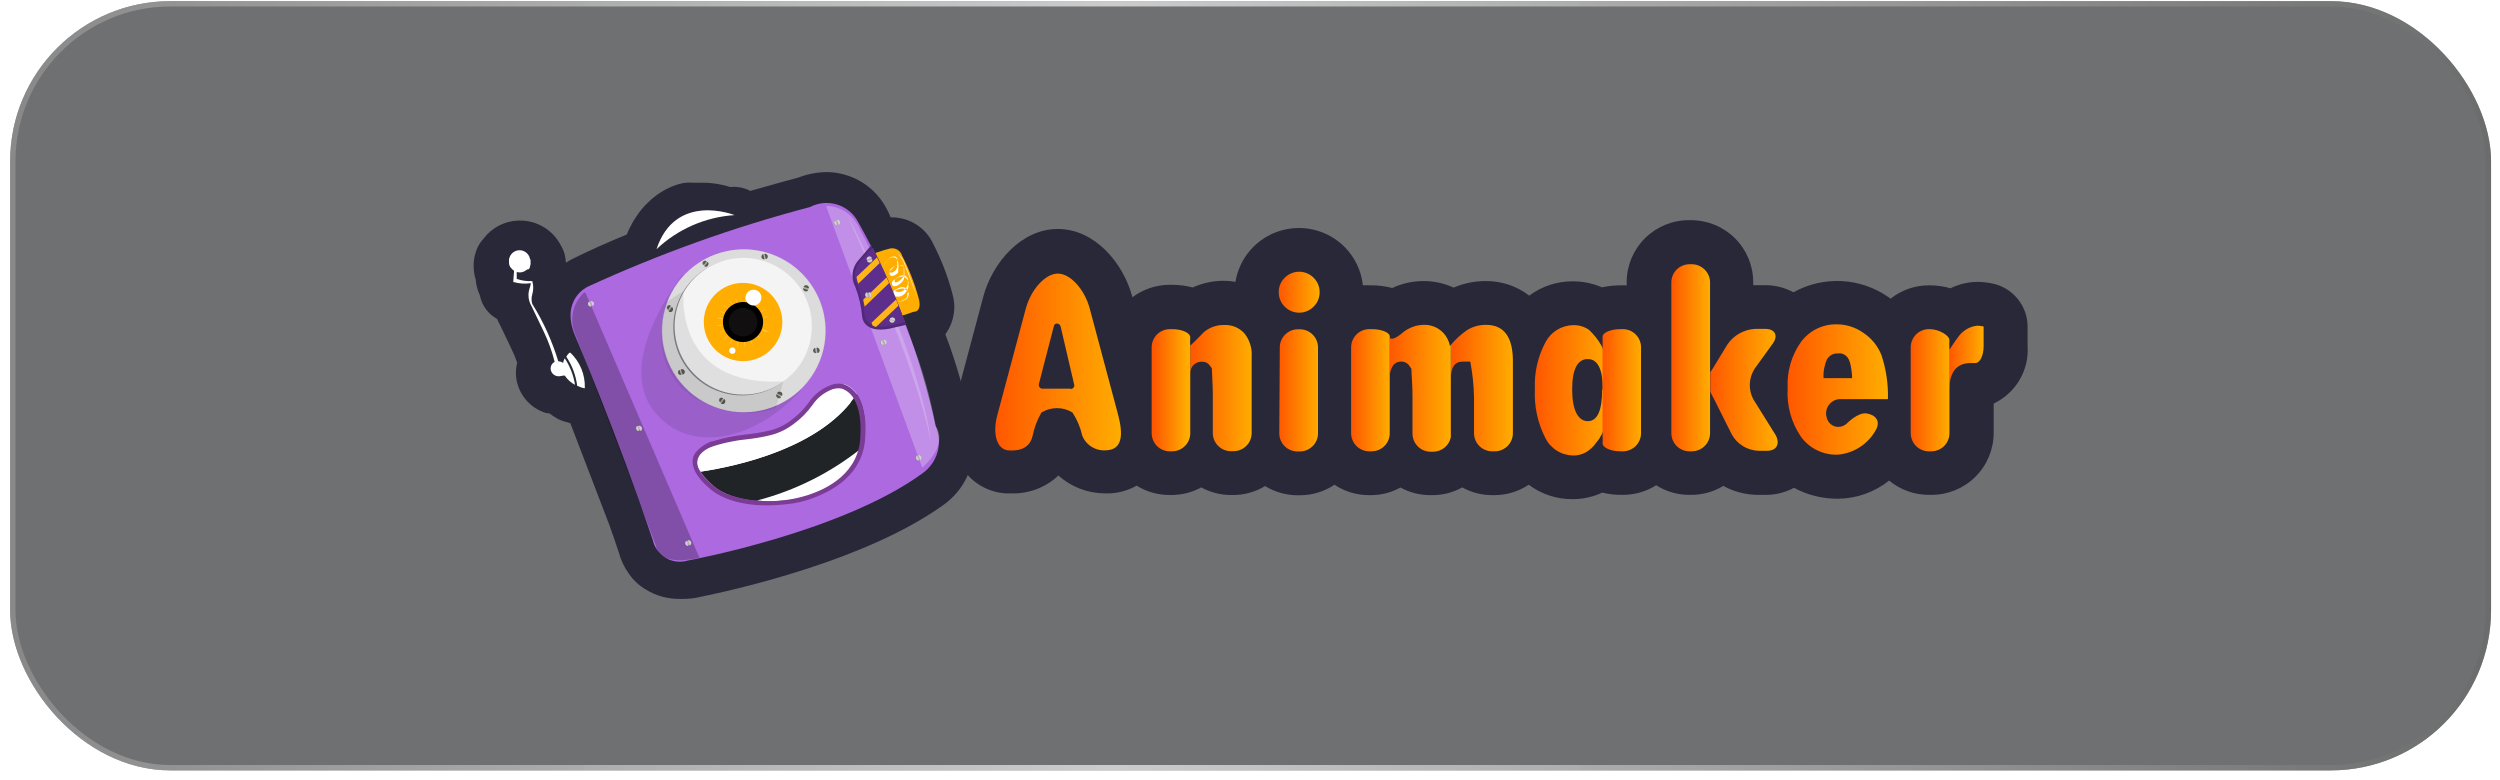 <svg width="234" height="73" viewBox="0 0 234 73" fill="none" xmlns="http://www.w3.org/2000/svg">
<g filter="url(#filter0_b_430_197)">
<rect x="0.947" y="0.107" width="232.215" height="72" rx="15" fill="#333437" fill-opacity="0.7"/>
<rect x="1.197" y="0.357" width="231.715" height="71.5" rx="14.75" stroke="url(#paint0_linear_430_197)" stroke-width="0.5"/>
<g clip-path="url(#clip0_430_197)">
<path d="M90.746 39.145C90.237 36.552 89.511 34.005 88.576 31.532C88.541 31.455 88.512 31.376 88.488 31.295L88.564 31.182C88.934 30.64 89.177 30.021 89.275 29.372C89.373 28.722 89.322 28.06 89.128 27.432C88.707 25.844 88.114 24.306 87.359 22.845C87.024 22.105 86.483 21.477 85.8 21.034C85.118 20.591 84.322 20.352 83.508 20.345H83.357C83.273 20.113 83.173 19.887 83.056 19.67C82.537 18.612 81.733 17.718 80.734 17.089C79.735 16.46 78.58 16.12 77.398 16.107C76.484 16.118 75.578 16.291 74.726 16.62C74.161 16.77 72.505 17.22 70.222 17.87C69.65 17.563 68.998 17.436 68.353 17.507C67.396 17.204 66.394 17.068 65.392 17.107C65.225 17.095 65.057 17.095 64.89 17.107C64.469 17.061 64.043 17.095 63.635 17.207C63.486 17.244 63.34 17.29 63.196 17.345L62.92 17.445L62.594 17.595L62.431 17.67L62.08 17.857L61.904 17.97L61.553 18.195L61.39 18.32L61.101 18.545L60.913 18.707L60.624 18.982C60.564 19.03 60.509 19.085 60.461 19.145C60.356 19.24 60.259 19.345 60.173 19.457L60.022 19.632C59.934 19.732 59.859 19.845 59.771 19.957L59.633 20.157C59.547 20.273 59.467 20.395 59.395 20.52C59.349 20.584 59.307 20.651 59.269 20.72C59.194 20.845 59.131 20.97 59.056 21.12L58.943 21.332C58.87 21.469 58.807 21.611 58.755 21.757L58.655 21.957C56.948 22.657 55.242 23.407 53.636 24.207C53.408 24.321 53.186 24.446 52.971 24.582C52.954 24.312 52.912 24.045 52.846 23.782C52.764 23.488 52.641 23.206 52.482 22.945C52.125 22.256 51.586 21.677 50.922 21.272C50.259 20.867 49.497 20.65 48.718 20.645H48.505C47.867 20.666 47.242 20.832 46.677 21.128C46.112 21.425 45.622 21.845 45.243 22.357C44.929 22.693 44.693 23.095 44.553 23.532C44.377 24.042 44.304 24.582 44.34 25.12C44.359 25.48 44.422 25.837 44.528 26.182C44.565 26.69 44.697 27.186 44.917 27.645C45.006 28.11 45.197 28.55 45.477 28.932C45.757 29.315 46.118 29.631 46.535 29.857C46.581 29.992 46.64 30.122 46.711 30.245C46.748 30.327 46.79 30.406 46.837 30.482L47.891 32.695C48.129 33.195 48.292 33.595 48.405 33.945C48.316 34.326 48.278 34.717 48.292 35.107C48.344 35.929 48.651 36.714 49.17 37.355C49.689 37.995 50.395 38.459 51.19 38.682H51.416C51.678 38.891 51.96 39.076 52.256 39.232C52.535 39.369 52.83 39.47 53.135 39.532L53.386 39.62L57.024 49.107C57.325 49.941 57.626 50.816 57.927 51.732C58.116 52.443 58.435 53.112 58.868 53.707C59.285 54.317 59.834 54.825 60.474 55.195C61.413 55.769 62.496 56.068 63.598 56.057C64.063 56.071 64.529 56.046 64.99 55.982C65.592 55.857 80.045 53.145 88.187 47.345C89.058 46.755 89.779 45.972 90.293 45.056C90.807 44.14 91.1 43.118 91.148 42.07C91.301 41.077 91.162 40.061 90.746 39.145Z" fill="#292839"/>
<path d="M186.47 26.532C186.012 26.438 185.546 26.388 185.078 26.382C184.207 26.392 183.349 26.597 182.569 26.982C181.937 26.8 181.282 26.708 180.624 26.707H180.561C179.253 26.701 177.982 27.142 176.961 27.957L176.735 27.795C175.446 26.901 173.931 26.387 172.363 26.309C170.795 26.232 169.236 26.595 167.865 27.357C167.058 26.917 166.151 26.689 165.231 26.695H164.101V26.395C164.098 24.861 163.485 23.391 162.397 22.306C161.308 21.221 159.832 20.611 158.293 20.607H158.08C156.538 20.607 155.059 21.217 153.968 22.302C152.876 23.387 152.262 24.859 152.258 26.395V26.707H151.907H151.681C151.099 26.709 150.519 26.772 149.95 26.895C149.086 26.523 148.156 26.332 147.215 26.332C145.746 26.322 144.313 26.791 143.138 27.67C141.978 26.778 140.551 26.298 139.085 26.307C138.046 26.301 137.016 26.51 136.062 26.92C135.166 26.508 134.189 26.299 133.201 26.307C132.204 26.314 131.219 26.535 130.316 26.957C129.677 26.789 129.019 26.705 128.359 26.707H128.146C127.953 26.695 127.761 26.695 127.568 26.707C127.419 25.343 126.808 24.069 125.837 23.095C125.053 22.314 124.067 21.765 122.99 21.507C121.912 21.249 120.783 21.292 119.729 21.632C118.674 21.972 117.734 22.595 117.012 23.433C116.29 24.272 115.815 25.292 115.638 26.382C115.282 26.318 114.921 26.284 114.559 26.282C113.55 26.277 112.553 26.491 111.635 26.907C111.001 26.739 110.347 26.655 109.691 26.657H109.478C108.214 26.66 106.985 27.073 105.977 27.832V27.757C105.137 24.62 102.477 21.432 99.014 21.432C95.552 21.432 92.88 24.62 92.039 27.757L89.367 37.757C89.028 38.795 88.928 39.896 89.074 40.978C89.219 42.059 89.607 43.095 90.207 44.007C90.66 44.639 91.249 45.163 91.93 45.539C92.612 45.915 93.369 46.135 94.147 46.182H94.661C95.47 46.206 96.275 46.071 97.031 45.783C97.787 45.496 98.478 45.062 99.065 44.507C100.265 45.58 101.818 46.176 103.431 46.182H103.845C104.739 46.146 105.612 45.897 106.391 45.457C107.309 46.029 108.37 46.332 109.453 46.332H109.666C110.635 46.331 111.589 46.086 112.438 45.62C113.288 46.086 114.241 46.331 115.211 46.332H115.437C116.486 46.331 117.515 46.041 118.41 45.495C119.323 46.055 120.374 46.353 121.446 46.357H121.672C122.826 46.358 123.953 46.014 124.909 45.37C125.858 46.006 126.976 46.346 128.12 46.345H128.334C129.295 46.343 130.241 46.098 131.081 45.632C131.931 46.098 132.884 46.343 133.854 46.345H134.092C135.063 46.344 136.018 46.094 136.865 45.62C137.719 46.097 138.683 46.347 139.663 46.345H139.888C141.028 46.344 142.142 46.005 143.087 45.37C144.267 46.26 145.71 46.735 147.19 46.72C148.152 46.724 149.104 46.515 149.975 46.107C150.549 46.251 151.139 46.322 151.731 46.32H151.932C153.025 46.315 154.095 46.003 155.018 45.42C155.94 46.007 157.011 46.319 158.105 46.32H158.318C159.371 46.317 160.404 46.027 161.304 45.482C162.281 46.018 163.375 46.306 164.49 46.32H165.268C166.193 46.325 167.103 46.097 167.915 45.657C169.179 46.338 170.594 46.69 172.03 46.682C173.774 46.668 175.462 46.069 176.823 44.982C177.879 45.858 179.213 46.332 180.586 46.32H180.8C182.341 46.317 183.819 45.704 184.908 44.617C185.997 43.529 186.608 42.056 186.608 40.52V37.77C187.623 37.291 188.469 36.519 189.036 35.553C189.602 34.587 189.862 33.473 189.782 32.357V30.557C189.779 29.61 189.447 28.692 188.844 27.959C188.241 27.226 187.403 26.722 186.47 26.532Z" fill="#292839"/>
<path d="M119.689 27.357C119.684 27.104 119.732 26.852 119.829 26.617C119.926 26.383 120.071 26.171 120.253 25.995C120.43 25.817 120.64 25.675 120.871 25.579C121.103 25.482 121.351 25.433 121.602 25.433C121.853 25.433 122.101 25.482 122.333 25.579C122.564 25.675 122.774 25.817 122.951 25.995C123.133 26.171 123.278 26.383 123.375 26.617C123.472 26.852 123.52 27.104 123.515 27.357C123.516 27.608 123.466 27.857 123.37 28.089C123.273 28.321 123.13 28.531 122.951 28.707C122.774 28.885 122.564 29.026 122.333 29.123C122.101 29.219 121.853 29.269 121.602 29.269C121.351 29.269 121.103 29.219 120.871 29.123C120.64 29.026 120.43 28.885 120.253 28.707C120.074 28.531 119.931 28.321 119.835 28.089C119.738 27.857 119.688 27.608 119.689 27.357ZM119.789 32.482C119.799 32.046 119.976 31.631 120.284 31.321C120.592 31.012 121.008 30.832 121.445 30.82H121.671C122.121 30.823 122.552 31.003 122.869 31.322C123.187 31.64 123.365 32.071 123.365 32.52V40.557C123.365 41.006 123.187 41.436 122.869 41.755C122.552 42.073 122.121 42.254 121.671 42.257H121.445C120.993 42.257 120.559 42.078 120.239 41.759C119.919 41.44 119.739 41.008 119.739 40.557L119.789 32.482Z" fill="url(#paint1_linear_430_197)"/>
<path d="M172.882 39.621C172.773 39.728 172.644 39.814 172.502 39.871C172.36 39.929 172.208 39.959 172.054 39.958C171.8 39.955 171.554 39.865 171.358 39.704C171.162 39.542 171.027 39.319 170.975 39.071C170.914 38.864 170.904 38.645 170.946 38.433C170.988 38.222 171.08 38.023 171.216 37.855C171.352 37.687 171.526 37.554 171.724 37.467C171.923 37.381 172.139 37.343 172.355 37.358H176.709C176.749 35.963 176.545 34.571 176.106 33.246C175.77 32.386 175.174 31.652 174.4 31.146C173.685 30.64 172.831 30.365 171.954 30.358C171.3 30.34 170.652 30.479 170.065 30.764C169.477 31.049 168.967 31.472 168.579 31.996C167.682 33.259 167.24 34.788 167.324 36.333C167.221 37.951 167.662 39.556 168.579 40.896C168.974 41.432 169.495 41.865 170.096 42.154C170.698 42.444 171.361 42.583 172.029 42.558C172.775 42.492 173.493 42.241 174.117 41.828C174.742 41.416 175.253 40.855 175.605 40.196C176.044 39.371 175.504 38.808 174.701 38.696C173.898 38.583 172.882 39.621 172.882 39.621ZM170.687 35.446C170.641 34.829 170.748 34.211 171 33.646C171.099 33.463 171.249 33.313 171.431 33.213C171.614 33.113 171.821 33.068 172.029 33.083C172.137 33.069 172.247 33.069 172.355 33.083C172.501 33.117 172.638 33.182 172.755 33.275C172.872 33.368 172.967 33.486 173.033 33.621C173.088 33.738 173.134 33.859 173.171 33.983C173.285 34.446 173.348 34.919 173.359 35.396H170.674L170.687 35.446Z" fill="url(#paint2_linear_430_197)"/>
<path d="M116.49 31.22C116.253 30.953 115.958 30.742 115.628 30.604C115.298 30.466 114.941 30.403 114.583 30.42C113.879 30.4 113.194 30.646 112.664 31.107C112.024 31.757 111.497 32.295 111.409 32.357V34.857C111.416 34.717 111.45 34.58 111.511 34.453C111.571 34.326 111.657 34.213 111.762 34.12C111.867 34.026 111.99 33.955 112.123 33.91C112.257 33.865 112.398 33.847 112.538 33.857C112.677 33.853 112.814 33.885 112.937 33.948C113.06 34.011 113.164 34.105 113.241 34.22L113.429 34.47C113.429 34.857 113.517 35.945 113.517 36.882V40.532C113.517 40.983 113.697 41.416 114.017 41.734C114.337 42.053 114.771 42.232 115.223 42.232H115.449C115.901 42.232 116.335 42.053 116.655 41.734C116.975 41.416 117.155 40.983 117.155 40.532V33.37C117.208 32.596 116.971 31.83 116.49 31.22Z" fill="url(#paint3_linear_430_197)"/>
<path d="M111.409 32.358C111.382 32.1 111.382 31.84 111.409 31.583C111.409 31.158 110.644 30.808 109.715 30.808H109.502C109.05 30.808 108.616 30.987 108.296 31.305C107.976 31.624 107.796 32.057 107.796 32.508V40.545C107.796 40.996 107.976 41.428 108.296 41.747C108.616 42.066 109.05 42.245 109.502 42.245H109.715C109.939 42.243 110.161 42.198 110.367 42.111C110.574 42.024 110.761 41.897 110.918 41.738C111.075 41.579 111.2 41.391 111.284 41.184C111.368 40.977 111.411 40.756 111.409 40.533V35.308C111.409 35.145 111.409 34.995 111.409 34.858V32.358Z" fill="url(#paint4_linear_430_197)"/>
<path d="M139.11 30.408C138.487 30.395 137.873 30.56 137.341 30.883C136.764 31.276 136.244 31.747 135.798 32.283V40.895C135.811 40.779 135.811 40.662 135.798 40.545V35.47C135.798 34.383 136.162 33.845 136.902 33.845H137.617C137.829 34.95 137.946 36.071 137.968 37.195V40.545C137.968 40.996 138.148 41.429 138.468 41.748C138.788 42.066 139.222 42.245 139.674 42.245H139.9C140.353 42.245 140.787 42.066 141.107 41.748C141.427 41.429 141.606 40.996 141.606 40.545V33.933C141.644 31.583 140.791 30.408 139.11 30.408Z" fill="url(#paint5_linear_430_197)"/>
<path d="M135.797 32.282L135.709 32.382C135.606 31.804 135.293 31.284 134.831 30.92C134.368 30.556 133.788 30.374 133.2 30.407C132.523 30.431 131.872 30.672 131.343 31.095C130.641 31.707 130.089 31.895 130.089 31.507C130.087 31.486 130.087 31.466 130.089 31.445V40.682C130.089 40.682 130.089 40.595 130.089 40.545V35.32C130.064 34.936 130.165 34.554 130.377 34.232C130.464 34.108 130.581 34.008 130.717 33.941C130.853 33.873 131.003 33.84 131.155 33.845C131.306 33.841 131.456 33.876 131.59 33.946C131.723 34.016 131.837 34.119 131.92 34.245L132.108 34.52C132.108 34.945 132.209 36.057 132.209 37.02V40.582C132.209 41.031 132.387 41.462 132.704 41.78C133.021 42.098 133.452 42.279 133.902 42.282H134.141C134.53 42.279 134.906 42.144 135.208 41.898C135.509 41.653 135.717 41.312 135.797 40.932V32.282Z" fill="url(#paint6_linear_430_197)"/>
<path d="M130.077 31.444C130.002 31.094 129.274 30.807 128.383 30.807H128.17C127.946 30.807 127.724 30.851 127.517 30.936C127.31 31.021 127.122 31.147 126.964 31.305C126.805 31.462 126.679 31.65 126.594 31.856C126.508 32.062 126.464 32.283 126.464 32.507V40.544C126.464 40.995 126.644 41.427 126.964 41.746C127.284 42.065 127.718 42.244 128.17 42.244H128.383C128.811 42.242 129.222 42.081 129.536 41.791C129.849 41.502 130.042 41.106 130.077 40.682V31.444Z" fill="url(#paint7_linear_430_197)"/>
<path d="M148.708 30.858C148.275 30.567 147.762 30.419 147.24 30.433C146.701 30.444 146.174 30.601 145.717 30.887C145.259 31.174 144.888 31.578 144.643 32.057C143.93 33.402 143.592 34.913 143.665 36.432C143.585 38.003 143.918 39.567 144.631 40.97C144.868 41.461 145.238 41.877 145.699 42.17C146.16 42.464 146.693 42.624 147.24 42.633C147.754 42.644 148.257 42.486 148.671 42.182C148.848 42.054 149.012 41.907 149.16 41.745L149.687 41.07C150.309 40.032 150.698 38.872 150.828 37.67C151.068 35.822 150.731 33.945 149.862 32.295C149.554 31.76 149.165 31.275 148.708 30.858ZM149.963 36.458C149.963 38.432 149.511 39.42 148.62 39.42C147.73 39.42 147.153 38.432 147.153 36.458C147.153 34.483 147.692 33.608 148.62 33.608C149.549 33.608 150.026 34.57 150.026 36.458H149.963Z" fill="url(#paint8_linear_430_197)"/>
<path d="M151.931 30.807H151.705C150.764 30.807 149.999 31.132 149.999 31.519V35.769C149.999 35.982 149.999 36.207 149.999 36.457C149.999 36.707 149.999 36.969 149.999 37.194V40.732C150.014 40.981 150.014 41.232 149.999 41.482C149.999 41.907 150.764 42.244 151.705 42.244H151.906C152.356 42.241 152.787 42.06 153.104 41.742C153.422 41.423 153.6 40.993 153.6 40.544V32.507C153.6 32.062 153.425 31.635 153.113 31.318C152.801 31 152.377 30.816 151.931 30.807Z" fill="url(#paint9_linear_430_197)"/>
<path d="M164.1 37.358C163.87 36.916 163.76 36.421 163.782 35.923C163.804 35.425 163.957 34.941 164.225 34.521L165.931 32.158C166.471 31.408 166.145 30.783 165.216 30.783H164.275C163.762 30.811 163.261 30.956 162.813 31.208C162.365 31.459 161.981 31.81 161.691 32.233L160.976 33.408C160.524 34.171 160.135 34.783 160.085 34.846V36.646C160.085 36.721 160.461 37.371 160.838 38.158L162.092 40.658C162.34 41.11 162.702 41.489 163.142 41.758C163.582 42.028 164.085 42.179 164.601 42.196H165.379C166.308 42.196 166.634 41.533 166.207 40.733L164.1 37.358Z" fill="url(#paint10_linear_430_197)"/>
<path d="M160.062 34.857C160.062 34.857 160.062 34.095 160.062 33.17V26.42C160.056 25.972 159.873 25.545 159.554 25.23C159.236 24.914 158.805 24.736 158.356 24.732H158.143C157.692 24.732 157.26 24.91 156.941 25.226C156.621 25.542 156.44 25.971 156.437 26.42V40.545C156.437 40.996 156.616 41.428 156.936 41.747C157.256 42.066 157.69 42.245 158.143 42.245H158.356C158.808 42.242 159.24 42.062 159.559 41.743C159.878 41.425 160.059 40.995 160.062 40.545V38.357C160.062 37.42 160.062 36.657 160.062 36.657V34.857Z" fill="url(#paint11_linear_430_197)"/>
<path d="M183.408 31.382C182.83 32.12 182.479 32.745 182.454 32.745V36.557C182.454 34.845 183.119 33.982 184.449 33.982H184.825C185.289 34.045 185.666 33.332 185.666 32.407V30.557C185.472 30.514 185.275 30.489 185.076 30.482C184.423 30.553 183.824 30.876 183.408 31.382Z" fill="url(#paint12_linear_430_197)"/>
<path d="M182.456 32.62C182.456 32.445 182.456 32.145 182.456 31.795C182.456 31.445 181.553 30.808 180.612 30.808H180.549C180.096 30.808 179.662 30.987 179.343 31.305C179.023 31.624 178.843 32.057 178.843 32.508V40.545C178.843 40.996 179.023 41.428 179.343 41.747C179.662 42.066 180.096 42.245 180.549 42.245H180.762C181.215 42.245 181.649 42.066 181.969 41.747C182.289 41.428 182.468 40.996 182.468 40.545V32.62H182.456Z" fill="url(#paint13_linear_430_197)"/>
<path d="M104.671 38.882L101.999 28.882C101.522 27.082 100.18 25.607 99.013 25.607C97.846 25.607 96.504 27.082 96.015 28.882L93.342 38.882C92.866 40.682 93.342 42.095 94.396 42.157C95.952 42.257 96.479 41.545 96.654 40.782C96.809 40.017 97.088 39.282 97.482 38.607C97.918 38.341 98.42 38.2 98.931 38.2C99.443 38.2 99.944 38.341 100.38 38.607C100.816 39.266 101.126 39.999 101.296 40.77C101.474 41.216 101.794 41.592 102.206 41.84C102.618 42.088 103.101 42.195 103.58 42.145C105.06 42.07 105.135 40.682 104.671 38.882ZM100.192 36.382H97.608C97.551 36.387 97.494 36.377 97.441 36.355C97.389 36.332 97.343 36.297 97.307 36.253C97.271 36.209 97.246 36.156 97.236 36.1C97.225 36.045 97.228 35.987 97.244 35.932C97.244 35.932 98.047 32.782 98.561 30.832L98.637 30.557C98.637 30.395 98.787 30.282 98.938 30.282C99.018 30.286 99.095 30.317 99.156 30.369C99.218 30.421 99.26 30.491 99.276 30.57L100.531 35.945C100.552 35.998 100.56 36.056 100.553 36.113C100.546 36.169 100.524 36.224 100.49 36.27C100.456 36.316 100.411 36.353 100.359 36.377C100.307 36.401 100.25 36.412 100.192 36.407V36.382Z" fill="url(#paint14_linear_430_197)"/>
<path d="M81.388 23.795C81.296 23.842 81.207 23.897 81.124 23.957C81.45 23.858 82.855 23.345 83.181 23.295C83.306 23.251 83.438 23.232 83.569 23.24C83.701 23.248 83.83 23.284 83.947 23.343C84.065 23.403 84.169 23.486 84.253 23.587C84.337 23.689 84.399 23.806 84.436 23.933C85.096 25.207 85.617 26.548 85.992 27.933C85.992 27.933 86.368 29.183 85.502 29.183C84.9 29.408 84.284 29.596 83.658 29.745L81.388 23.82" fill="#FFAD00"/>
<path d="M82.253 25.57C82.371 25.423 82.472 25.264 82.554 25.095C82.554 25.02 82.654 24.945 82.705 24.857L82.843 24.62C82.948 24.458 83.08 24.315 83.231 24.195C83.311 24.134 83.404 24.094 83.504 24.081C83.603 24.068 83.704 24.081 83.796 24.12C83.885 24.172 83.955 24.251 83.997 24.345C84.041 24.435 84.067 24.532 84.072 24.632C84.104 24.823 84.104 25.017 84.072 25.207V25.345C84.077 25.39 84.077 25.437 84.072 25.482C84.016 25.571 83.939 25.644 83.846 25.695C83.764 25.747 83.675 25.788 83.583 25.82H83.482H83.395C83.347 25.785 83.304 25.742 83.269 25.695C83.257 25.645 83.257 25.594 83.269 25.545V25.47C83.263 25.441 83.263 25.411 83.269 25.382C83.306 25.352 83.339 25.319 83.37 25.282L83.482 25.195C83.573 25.067 83.683 24.953 83.809 24.857C84.004 24.794 84.215 24.794 84.411 24.857C84.467 24.874 84.515 24.91 84.549 24.957C84.589 24.995 84.62 25.042 84.637 25.095C84.648 25.144 84.648 25.195 84.637 25.245C84.642 25.269 84.642 25.295 84.637 25.32V25.395C84.662 25.586 84.662 25.779 84.637 25.97C84.622 26.071 84.588 26.169 84.536 26.257L84.436 26.382L84.335 26.482C84.262 26.552 84.182 26.614 84.097 26.67C84.01 26.727 83.912 26.766 83.809 26.782C83.747 26.801 83.682 26.801 83.62 26.782C83.565 26.745 83.522 26.693 83.495 26.632C83.49 26.608 83.49 26.582 83.495 26.557C83.479 26.5 83.479 26.439 83.495 26.382C83.557 26.295 83.633 26.219 83.721 26.157L83.984 26.02C84.069 25.968 84.163 25.93 84.26 25.907C84.362 25.876 84.472 25.876 84.574 25.907C84.68 25.934 84.776 25.99 84.85 26.07C84.92 26.146 84.975 26.235 85.013 26.332C85.037 26.435 85.037 26.542 85.013 26.645C85.025 26.744 85.025 26.845 85.013 26.945C84.947 27.127 84.849 27.296 84.724 27.445C84.654 27.521 84.574 27.588 84.486 27.645C84.399 27.693 84.306 27.731 84.21 27.757C84.111 27.776 84.008 27.776 83.909 27.757C83.804 27.758 83.7 27.732 83.608 27.682C83.558 27.66 83.515 27.626 83.482 27.582H83.42V27.482V27.42L83.495 27.357L83.62 27.295L83.746 27.232C83.829 27.18 83.917 27.139 84.009 27.107C84.097 27.065 84.19 27.036 84.285 27.02H84.586C84.682 27.055 84.771 27.105 84.85 27.17C84.89 27.207 84.921 27.255 84.938 27.307C84.943 27.361 84.943 27.416 84.938 27.47L85.063 27.357C85.07 27.403 85.07 27.449 85.063 27.495C85.053 27.593 85.032 27.689 85 27.782C84.959 27.873 84.894 27.951 84.812 28.007L84.549 28.132C84.462 28.174 84.368 28.204 84.273 28.22H83.984L83.721 28.12L83.445 28.045H83.319H83.181C83.136 28.033 83.089 28.033 83.043 28.045C83.043 28.045 82.956 28.045 82.905 28.045C82.855 28.045 82.993 28.045 83.043 28.045H83.181H83.319H83.457C83.551 28.064 83.643 28.089 83.733 28.12C83.819 28.151 83.907 28.176 83.997 28.195C84.179 28.224 84.365 28.188 84.524 28.095L84.762 27.97C84.839 27.925 84.897 27.854 84.925 27.77C84.932 27.682 84.932 27.595 84.925 27.507C84.931 27.416 84.931 27.324 84.925 27.232C84.933 27.193 84.929 27.153 84.916 27.116C84.903 27.079 84.88 27.046 84.85 27.02C84.788 26.964 84.716 26.921 84.637 26.895C84.463 26.854 84.281 26.876 84.122 26.957L83.884 27.082L83.809 27.107L83.683 27.17C83.675 27.198 83.675 27.229 83.683 27.257H83.784C83.859 27.291 83.939 27.312 84.022 27.32C84.109 27.332 84.198 27.332 84.285 27.32C84.37 27.299 84.45 27.266 84.524 27.22C84.599 27.177 84.667 27.122 84.724 27.057C84.838 26.926 84.924 26.773 84.975 26.607C84.981 26.52 84.981 26.432 84.975 26.345C84.987 26.266 84.987 26.186 84.975 26.107C84.946 26.027 84.899 25.954 84.837 25.895C84.785 25.839 84.721 25.797 84.649 25.77C84.478 25.748 84.304 25.788 84.16 25.882L83.934 26.02C83.86 26.06 83.796 26.115 83.746 26.182C83.74 26.211 83.74 26.241 83.746 26.27C83.742 26.303 83.742 26.337 83.746 26.37C83.746 26.432 83.746 26.445 83.884 26.432C83.965 26.415 84.042 26.381 84.11 26.332C84.186 26.286 84.258 26.231 84.323 26.17L84.411 26.082C84.444 26.055 84.469 26.021 84.486 25.982C84.532 25.913 84.566 25.837 84.586 25.757C84.599 25.578 84.599 25.399 84.586 25.22V25.082C84.594 25.045 84.594 25.007 84.586 24.97C84.562 24.901 84.513 24.843 84.448 24.807H84.198C84.11 24.795 84.022 24.795 83.934 24.807C83.77 24.875 83.617 24.967 83.482 25.082L83.382 25.17L83.282 25.257C83.282 25.257 83.282 25.257 83.282 25.345C83.278 25.378 83.278 25.412 83.282 25.445C83.282 25.445 83.282 25.507 83.357 25.52H83.445C83.529 25.5 83.61 25.466 83.683 25.42C83.76 25.378 83.825 25.318 83.871 25.245C83.92 25.173 83.954 25.092 83.972 25.007C84.002 24.829 84.002 24.648 83.972 24.47C83.985 24.383 83.985 24.294 83.972 24.207C83.939 24.129 83.882 24.064 83.809 24.02C83.727 23.995 83.639 23.995 83.558 24.02C83.469 24.03 83.383 24.06 83.307 24.107C83.163 24.219 83.04 24.354 82.943 24.507C82.884 24.584 82.83 24.663 82.78 24.745L82.554 25.107L82.416 25.345C82.376 25.429 82.32 25.505 82.253 25.57Z" fill="white"/>
<path d="M82.202 23.782C82.31 23.708 82.429 23.649 82.553 23.607C82.678 23.556 82.809 23.523 82.942 23.507C83.234 23.455 83.536 23.49 83.808 23.607C84.051 23.738 84.261 23.922 84.423 24.145C84.497 24.261 84.564 24.383 84.624 24.507C84.686 24.632 84.724 24.757 84.774 24.882C84.975 25.382 85.175 25.895 85.351 26.395C85.451 26.657 85.539 26.907 85.615 27.17L85.74 27.557C85.772 27.689 85.797 27.823 85.815 27.957C85.794 27.821 85.76 27.687 85.715 27.557C85.715 27.432 85.64 27.307 85.59 27.182C85.539 27.057 85.414 26.67 85.314 26.407C85.125 25.907 84.925 25.407 84.724 24.907L84.573 24.52C84.519 24.401 84.451 24.287 84.373 24.182C84.239 23.944 84.044 23.745 83.808 23.607C83.565 23.495 83.295 23.456 83.03 23.495C82.735 23.525 82.452 23.623 82.202 23.782Z" fill="white"/>
<path d="M55.017 26.832C55.017 26.832 52.382 28.007 53.85 31.47C53.85 31.47 57.777 40.682 61.102 50.557C61.178 50.903 61.325 51.229 61.534 51.515C61.743 51.801 62.008 52.042 62.314 52.221C62.62 52.401 62.96 52.515 63.313 52.558C63.666 52.601 64.023 52.571 64.363 52.47C64.363 52.47 78.716 49.857 86.318 44.32C87.016 43.837 87.522 43.128 87.751 42.313C87.98 41.499 87.917 40.63 87.573 39.857C86.115 33.177 83.671 26.748 80.322 20.782C80.118 20.394 79.84 20.05 79.502 19.769C79.165 19.489 78.775 19.277 78.355 19.147C77.936 19.017 77.494 18.971 77.057 19.011C76.619 19.052 76.194 19.178 75.805 19.382C68.672 21.26 61.716 23.753 55.017 26.832Z" fill="#AC69E0"/>
<path opacity="0.25" d="M77.372 19.27V19.432L86.317 43.77C86.317 43.77 88.826 41.732 87.572 39.857C87.088 37.106 86.318 34.412 85.276 31.82C83.857 28.3 82.261 24.855 80.496 21.494C80.251 20.86 79.824 20.311 79.269 19.915C78.714 19.52 78.054 19.295 77.372 19.27Z" fill="white"/>
<path opacity="0.25" d="M54.703 27.357L54.828 27.457L65.467 52.195C65.467 52.195 61.703 53.22 61.39 51.045L53.774 31.107C53.536 30.461 53.497 29.759 53.663 29.091C53.828 28.423 54.19 27.819 54.703 27.357Z" fill="black"/>
<path d="M55.142 28.257L55.317 28.207L55.443 28.607L55.267 28.657L55.142 28.27" fill="#848484"/>
<path d="M55.155 28.22C55.113 28.25 55.079 28.29 55.055 28.335C55.031 28.381 55.018 28.431 55.017 28.482C55.019 28.517 55.029 28.551 55.047 28.582C55.064 28.613 55.088 28.639 55.117 28.66C55.145 28.68 55.178 28.694 55.213 28.7C55.248 28.706 55.284 28.704 55.318 28.695L55.155 28.22Z" fill="#848484"/>
<path d="M55.292 28.169L55.468 28.657C55.511 28.632 55.547 28.595 55.572 28.551C55.596 28.507 55.608 28.457 55.606 28.407C55.593 28.335 55.554 28.271 55.496 28.227C55.438 28.183 55.365 28.162 55.292 28.169Z" fill="#848484"/>
<path d="M55.142 28.257L55.317 28.207L55.443 28.607L55.267 28.657L55.142 28.27" fill="#B9B9B8"/>
<path d="M55.241 28.232L55.367 28.632L55.429 28.607L55.279 28.22L55.241 28.232Z" fill="#A09F9F"/>
<path d="M55.153 28.22C55.117 28.245 55.088 28.279 55.068 28.318C55.048 28.357 55.039 28.401 55.04 28.445C55.042 28.479 55.05 28.513 55.065 28.544C55.08 28.576 55.1 28.604 55.126 28.627C55.152 28.65 55.182 28.668 55.214 28.68C55.247 28.691 55.282 28.696 55.316 28.695L55.153 28.22Z" fill="#D5CDD3"/>
<path d="M55.292 28.169L55.468 28.657C55.511 28.632 55.547 28.595 55.572 28.551C55.596 28.507 55.608 28.457 55.606 28.407C55.593 28.335 55.554 28.271 55.496 28.227C55.438 28.183 55.365 28.162 55.292 28.169Z" fill="#D5CDD3"/>
<path d="M78.175 20.67L78.35 20.62L78.476 21.02L78.3 21.07L78.175 20.67Z" fill="#848484"/>
<path d="M78.2 20.633C78.157 20.663 78.121 20.702 78.095 20.747C78.069 20.793 78.054 20.843 78.05 20.895C78.052 20.93 78.062 20.965 78.08 20.995C78.097 21.026 78.121 21.052 78.15 21.073C78.179 21.093 78.212 21.107 78.246 21.113C78.281 21.119 78.317 21.117 78.351 21.108L78.2 20.633Z" fill="#848484"/>
<path d="M78.325 20.582L78.501 21.07C78.558 21.044 78.604 20.999 78.631 20.942C78.657 20.886 78.663 20.822 78.646 20.761C78.63 20.701 78.592 20.649 78.54 20.613C78.488 20.578 78.425 20.563 78.363 20.57L78.325 20.582Z" fill="#848484"/>
<path d="M78.175 20.67L78.35 20.62L78.476 21.02L78.3 21.07L78.175 20.67Z" fill="#B9B9B8"/>
<path d="M78.276 20.645L78.402 21.033L78.465 21.02L78.314 20.633L78.276 20.645Z" fill="#A09F9F"/>
<path d="M78.201 20.633C78.163 20.657 78.132 20.691 78.11 20.73C78.088 20.769 78.076 20.813 78.075 20.858C78.082 20.926 78.113 20.99 78.164 21.036C78.216 21.083 78.282 21.108 78.351 21.108L78.201 20.633Z" fill="#D5CDD3"/>
<path d="M78.325 20.582L78.501 21.07C78.558 21.044 78.604 20.999 78.631 20.942C78.657 20.886 78.663 20.822 78.646 20.761C78.63 20.701 78.592 20.649 78.54 20.613C78.488 20.578 78.425 20.563 78.363 20.57L78.325 20.582Z" fill="#D5CDD3"/>
<path d="M59.632 39.895L59.807 39.857L59.933 40.245L59.757 40.295L59.632 39.907" fill="#848484"/>
<path d="M59.658 39.857C59.614 39.887 59.578 39.926 59.552 39.972C59.526 40.017 59.511 40.068 59.507 40.12C59.507 40.156 59.516 40.191 59.532 40.224C59.549 40.255 59.573 40.283 59.602 40.304C59.632 40.325 59.666 40.338 59.702 40.343C59.737 40.348 59.774 40.344 59.808 40.332L59.658 39.857Z" fill="#848484"/>
<path d="M59.784 39.857L59.96 40.345C60.009 40.315 60.048 40.27 60.069 40.217C60.09 40.163 60.093 40.104 60.078 40.049C60.062 39.993 60.029 39.944 59.982 39.91C59.936 39.875 59.88 39.857 59.822 39.857H59.784Z" fill="#848484"/>
<path d="M59.632 39.895L59.807 39.857L59.933 40.245L59.757 40.295L59.632 39.907" fill="#B9B9B8"/>
<path d="M59.733 39.87L59.859 40.27L59.921 40.257L59.771 39.857L59.733 39.87Z" fill="#A09F9F"/>
<path d="M59.658 39.857C59.62 39.881 59.589 39.914 59.569 39.954C59.549 39.994 59.541 40.038 59.545 40.082C59.545 40.116 59.552 40.15 59.565 40.181C59.579 40.212 59.598 40.24 59.623 40.264C59.648 40.287 59.677 40.305 59.709 40.317C59.741 40.329 59.775 40.334 59.809 40.332L59.658 39.857Z" fill="#D5CDD3"/>
<path d="M59.784 39.857L59.96 40.345C60.009 40.315 60.048 40.27 60.069 40.217C60.09 40.163 60.093 40.104 60.078 40.049C60.062 39.993 60.029 39.944 59.982 39.91C59.936 39.875 59.88 39.857 59.822 39.857H59.784Z" fill="#D5CDD3"/>
<path d="M64.237 50.657L64.413 50.607L64.539 51.007L64.363 51.057L64.237 50.657Z" fill="#848484"/>
<path d="M64.263 50.62C64.22 50.65 64.184 50.689 64.158 50.734C64.132 50.78 64.116 50.83 64.112 50.883C64.115 50.918 64.125 50.952 64.142 50.983C64.16 51.013 64.183 51.04 64.212 51.06C64.241 51.08 64.274 51.094 64.309 51.1C64.344 51.106 64.379 51.105 64.413 51.095L64.263 50.62Z" fill="#848484"/>
<path d="M64.388 50.57L64.563 51.058C64.606 51.032 64.641 50.995 64.666 50.951C64.69 50.907 64.702 50.858 64.701 50.808C64.698 50.771 64.688 50.735 64.67 50.702C64.652 50.67 64.628 50.641 64.598 50.619C64.568 50.596 64.534 50.581 64.498 50.572C64.462 50.564 64.424 50.563 64.388 50.57Z" fill="#848484"/>
<path d="M64.237 50.657L64.413 50.607L64.539 51.007L64.363 51.057L64.237 50.657Z" fill="#B9B9B8"/>
<path d="M64.337 50.633L64.462 51.02L64.525 51.008L64.375 50.62L64.337 50.633Z" fill="#A09F9F"/>
<path d="M64.263 50.62C64.225 50.645 64.194 50.678 64.172 50.717C64.15 50.756 64.139 50.8 64.138 50.845C64.144 50.914 64.176 50.977 64.227 51.024C64.278 51.07 64.345 51.095 64.414 51.095L64.263 50.62Z" fill="#D5CDD3"/>
<path d="M64.388 50.57L64.563 51.058C64.606 51.032 64.641 50.995 64.666 50.951C64.69 50.907 64.702 50.858 64.701 50.808C64.698 50.771 64.688 50.735 64.67 50.702C64.652 50.67 64.628 50.641 64.598 50.619C64.568 50.596 64.534 50.581 64.498 50.572C64.462 50.564 64.424 50.563 64.388 50.57Z" fill="#D5CDD3"/>
<path d="M82.542 31.87L82.718 31.82L82.843 32.22L82.667 32.27L82.542 31.883" fill="#848484"/>
<path d="M82.554 31.833C82.511 31.863 82.475 31.902 82.449 31.947C82.423 31.993 82.407 32.043 82.403 32.096C82.406 32.131 82.416 32.165 82.433 32.195C82.451 32.226 82.475 32.252 82.503 32.273C82.532 32.293 82.565 32.307 82.6 32.313C82.635 32.319 82.67 32.317 82.704 32.308L82.554 31.833Z" fill="#848484"/>
<path d="M82.692 31.782L82.868 32.27C82.914 32.247 82.952 32.211 82.976 32.166C83.001 32.122 83.011 32.071 83.006 32.02C83.003 31.983 82.993 31.947 82.975 31.914C82.957 31.882 82.932 31.853 82.903 31.831C82.873 31.808 82.839 31.793 82.803 31.784C82.766 31.776 82.729 31.775 82.692 31.782Z" fill="#848484"/>
<path d="M82.542 31.87L82.718 31.82L82.843 32.22L82.667 32.27L82.542 31.883" fill="#B9B9B8"/>
<path d="M82.642 31.846L82.767 32.245L82.83 32.221L82.679 31.833L82.642 31.846Z" fill="#A09F9F"/>
<path d="M82.554 31.833C82.516 31.858 82.485 31.891 82.463 31.93C82.442 31.969 82.43 32.013 82.429 32.058C82.43 32.093 82.439 32.126 82.454 32.158C82.468 32.189 82.489 32.217 82.515 32.24C82.54 32.263 82.57 32.281 82.603 32.293C82.635 32.305 82.67 32.31 82.705 32.308L82.554 31.833Z" fill="#D5CDD3"/>
<path d="M82.692 31.782L82.868 32.27C82.914 32.247 82.952 32.211 82.976 32.166C83.001 32.122 83.011 32.071 83.006 32.02C83.003 31.983 82.993 31.947 82.975 31.914C82.957 31.882 82.932 31.853 82.903 31.831C82.873 31.808 82.839 31.793 82.803 31.784C82.766 31.776 82.729 31.775 82.692 31.782Z" fill="#D5CDD3"/>
<path d="M85.829 42.67L85.992 42.62L86.13 43.02L85.955 43.07L85.829 42.683" fill="#848484"/>
<path d="M85.84 42.633C85.798 42.663 85.763 42.702 85.739 42.748C85.715 42.793 85.703 42.844 85.702 42.895C85.702 43.045 85.815 43.145 86.003 43.108L85.84 42.633Z" fill="#848484"/>
<path d="M85.966 42.595L86.129 43.082C86.175 43.06 86.213 43.024 86.237 42.979C86.262 42.934 86.272 42.883 86.267 42.832C86.266 42.796 86.257 42.76 86.24 42.728C86.224 42.695 86.201 42.666 86.172 42.644C86.143 42.621 86.11 42.605 86.074 42.597C86.039 42.588 86.002 42.588 85.966 42.595Z" fill="#848484"/>
<path d="M85.829 42.67L85.992 42.62L86.13 43.02L85.955 43.07L85.829 42.683" fill="#B9B9B8"/>
<path d="M85.929 42.645L86.042 43.045L86.104 43.02L85.966 42.633L85.929 42.645Z" fill="#A09F9F"/>
<path d="M85.84 42.633C85.795 42.666 85.761 42.712 85.744 42.766C85.727 42.82 85.727 42.877 85.746 42.93C85.764 42.984 85.799 43.029 85.845 43.062C85.892 43.093 85.947 43.11 86.004 43.108L85.84 42.633Z" fill="#D5CDD3"/>
<path d="M85.966 42.595L86.129 43.082C86.175 43.06 86.213 43.024 86.237 42.979C86.262 42.934 86.272 42.883 86.267 42.832C86.266 42.796 86.257 42.76 86.24 42.728C86.224 42.695 86.201 42.666 86.172 42.644C86.143 42.621 86.11 42.605 86.074 42.597C86.039 42.588 86.002 42.588 85.966 42.595Z" fill="#D5CDD3"/>
<g opacity="0.2">
<path d="M79.292 20.107C79.743 20.945 80.17 21.782 80.546 22.607C80.923 23.432 81.362 24.307 81.801 25.107C82.24 25.907 82.566 26.845 82.93 27.72C83.294 28.595 83.658 29.47 84.009 30.357C84.36 31.245 84.674 32.132 84.987 33.02C85.301 33.907 85.59 34.82 85.866 35.732C86.142 36.645 86.38 37.557 86.606 38.482C86.832 39.407 87.007 40.332 87.133 41.27C86.721 39.424 86.214 37.601 85.615 35.807C85.314 34.907 85.013 34.02 84.686 33.132C84.36 32.245 84.034 31.357 83.683 30.47C83.332 29.582 82.993 28.72 82.641 27.845C82.29 26.97 81.914 26.095 81.55 25.22C80.814 23.537 80.061 21.832 79.292 20.107Z" fill="white"/>
</g>
<path d="M81.537 22.971L80.283 24.433C80.011 24.763 79.843 25.166 79.801 25.591C79.758 26.016 79.843 26.444 80.044 26.821C80.403 27.747 80.626 28.719 80.709 29.708C80.709 29.708 80.835 31.208 83.218 30.771L84.799 30.408C83.851 27.871 82.762 25.388 81.537 22.971Z" fill="#4F2976"/>
<path d="M81.701 23.17L80.446 24.545C80.201 24.861 80.056 25.242 80.029 25.641C80.002 26.039 80.095 26.437 80.295 26.782C80.632 27.653 80.843 28.566 80.923 29.495C80.923 29.495 81.036 30.907 83.244 30.508L84.724 30.157C83.85 27.773 82.84 25.44 81.701 23.17Z" fill="#5E2E8C"/>
<path d="M81.211 24.47L81.161 24.307L81.55 24.157L81.613 24.332L81.224 24.47" fill="#848484"/>
<path d="M81.173 24.457C81.207 24.498 81.249 24.532 81.296 24.555C81.344 24.579 81.396 24.593 81.449 24.595C81.484 24.591 81.519 24.579 81.549 24.561C81.579 24.542 81.605 24.517 81.625 24.487C81.644 24.456 81.656 24.423 81.66 24.387C81.665 24.352 81.661 24.316 81.65 24.282L81.173 24.457Z" fill="#848484"/>
<path d="M81.124 24.332L81.601 24.145C81.577 24.1 81.54 24.064 81.496 24.039C81.451 24.015 81.401 24.004 81.35 24.008C81.313 24.012 81.277 24.024 81.244 24.043C81.212 24.062 81.184 24.088 81.163 24.119C81.142 24.15 81.127 24.185 81.12 24.221C81.114 24.258 81.115 24.296 81.124 24.332Z" fill="#848484"/>
<path d="M81.211 24.47L81.161 24.307L81.55 24.157L81.613 24.332L81.224 24.47" fill="#B9B9B8"/>
<path d="M81.185 24.37L81.574 24.232L81.549 24.17L81.173 24.332L81.185 24.37Z" fill="#A09F9F"/>
<path d="M81.173 24.457C81.199 24.495 81.235 24.524 81.277 24.542C81.32 24.56 81.366 24.565 81.411 24.557C81.479 24.551 81.541 24.519 81.586 24.468C81.63 24.416 81.653 24.35 81.65 24.282L81.173 24.457Z" fill="#D5CDD3"/>
<path d="M81.124 24.332L81.601 24.145C81.577 24.1 81.54 24.064 81.496 24.039C81.451 24.015 81.401 24.004 81.35 24.008C81.313 24.012 81.277 24.024 81.244 24.043C81.212 24.062 81.184 24.088 81.163 24.119C81.142 24.15 81.127 24.185 81.12 24.221C81.114 24.258 81.115 24.296 81.124 24.332Z" fill="#D5CDD3"/>
<path d="M83.269 29.957L83.331 29.795L83.733 29.932L83.67 30.095L83.281 29.97" fill="#848484"/>
<path d="M83.256 29.933C83.252 29.983 83.261 30.035 83.283 30.081C83.305 30.127 83.339 30.166 83.381 30.195C83.494 30.283 83.645 30.195 83.733 30.083L83.256 29.933Z" fill="#848484"/>
<path d="M83.294 29.857L83.783 30.02C83.79 29.97 83.784 29.919 83.764 29.873C83.744 29.827 83.712 29.787 83.67 29.757C83.639 29.738 83.605 29.724 83.569 29.719C83.532 29.713 83.495 29.715 83.46 29.725C83.425 29.734 83.391 29.751 83.363 29.773C83.334 29.796 83.311 29.825 83.294 29.857Z" fill="#848484"/>
<path d="M83.269 29.957L83.331 29.795L83.733 29.932L83.67 30.095L83.281 29.97" fill="#B9B9B8"/>
<path d="M83.306 29.869L83.707 30.007L83.732 29.945L83.331 29.832L83.306 29.869Z" fill="#A09F9F"/>
<path d="M83.256 29.933C83.252 29.977 83.26 30.021 83.28 30.061C83.3 30.101 83.331 30.134 83.369 30.158C83.427 30.195 83.498 30.209 83.566 30.195C83.635 30.181 83.694 30.14 83.733 30.083L83.256 29.933Z" fill="#D5CDD3"/>
<path d="M83.294 29.857L83.783 30.02C83.79 29.97 83.784 29.919 83.764 29.873C83.744 29.827 83.712 29.787 83.67 29.757C83.639 29.738 83.605 29.724 83.569 29.719C83.532 29.713 83.495 29.715 83.46 29.725C83.425 29.734 83.391 29.751 83.363 29.773C83.334 29.796 83.311 29.825 83.294 29.857Z" fill="#D5CDD3"/>
<path d="M82.088 24.095L80.169 25.92C80.2 26.138 80.254 26.351 80.332 26.557L82.339 24.62C82.264 24.445 82.176 24.27 82.088 24.095Z" fill="#FFB418"/>
<path d="M82.98 25.97L80.81 28.032C80.81 28.232 80.897 28.445 80.935 28.695L83.218 26.495L82.98 25.97Z" fill="#FFB418"/>
<path d="M83.871 28.032L81.575 30.207L81.675 30.47C81.774 30.528 81.88 30.574 81.989 30.607L84.097 28.607L83.871 28.032Z" fill="#FFB418"/>
<path d="M81.099 27.432L81.274 27.395L81.387 27.794L81.212 27.845L81.099 27.445" fill="#848484"/>
<path d="M81.123 27.357C81.08 27.386 81.044 27.423 81.016 27.466C80.987 27.509 80.969 27.557 80.96 27.607C80.959 27.643 80.967 27.679 80.982 27.712C80.996 27.744 81.019 27.773 81.046 27.796C81.074 27.819 81.107 27.835 81.142 27.843C81.177 27.852 81.213 27.852 81.249 27.845L81.123 27.357Z" fill="#848484"/>
<path d="M81.3 27.357L81.438 27.857C81.484 27.837 81.523 27.803 81.55 27.761C81.577 27.719 81.59 27.669 81.588 27.619C81.588 27.582 81.581 27.546 81.566 27.513C81.551 27.479 81.53 27.449 81.502 27.424C81.475 27.399 81.443 27.381 81.408 27.369C81.373 27.357 81.337 27.353 81.3 27.357Z" fill="#848484"/>
<path d="M81.099 27.432L81.274 27.395L81.387 27.794L81.212 27.845L81.099 27.445" fill="#B9B9B8"/>
<path d="M81.212 27.407L81.3 27.82L81.362 27.807L81.25 27.407H81.212Z" fill="#A09F9F"/>
<path d="M81.123 27.357C81.075 27.387 81.037 27.43 81.015 27.483C80.993 27.535 80.989 27.593 81.003 27.648C81.017 27.703 81.049 27.751 81.093 27.787C81.137 27.822 81.192 27.843 81.249 27.845L81.123 27.357Z" fill="#D5CDD3"/>
<path d="M81.3 27.357L81.438 27.857C81.484 27.837 81.523 27.803 81.55 27.761C81.577 27.719 81.59 27.669 81.588 27.619C81.588 27.582 81.581 27.546 81.566 27.513C81.551 27.479 81.53 27.449 81.502 27.424C81.475 27.399 81.443 27.381 81.408 27.369C81.373 27.357 81.337 27.353 81.3 27.357Z" fill="#D5CDD3"/>
<path opacity="0.1" d="M63.847 25.782C63.847 25.782 57.7 33.432 61.012 38.195C64.023 42.52 70.346 41.582 75 36.495L73.934 28.995L63.847 25.782Z" fill="black"/>
<path d="M77.273 30.558C77.352 32.064 76.982 33.56 76.209 34.857C75.435 36.153 74.293 37.192 72.927 37.842C71.561 38.491 70.032 38.723 68.534 38.507C67.036 38.291 65.635 37.637 64.51 36.627C63.385 35.618 62.586 34.3 62.213 32.838C61.84 31.376 61.911 29.837 62.416 28.415C62.922 26.993 63.839 25.753 65.052 24.851C66.265 23.948 67.719 23.424 69.231 23.346C71.256 23.244 73.24 23.945 74.747 25.297C76.254 26.649 77.162 28.541 77.273 30.558Z" fill="#D0D0D0"/>
<path opacity="0.25" d="M77.222 30.582C77.3 32.088 76.927 33.583 76.152 34.878C75.377 36.172 74.234 37.209 72.868 37.857C71.501 38.505 69.972 38.734 68.475 38.517C66.978 38.299 65.579 37.644 64.455 36.635C63.331 35.625 62.533 34.306 62.161 32.844C61.789 31.383 61.861 29.844 62.367 28.423C62.873 27.002 63.79 25.762 65.003 24.861C66.216 23.959 67.669 23.436 69.181 23.357C70.185 23.305 71.19 23.45 72.138 23.785C73.085 24.12 73.958 24.638 74.704 25.309C75.451 25.98 76.058 26.791 76.49 27.696C76.922 28.601 77.171 29.581 77.222 30.582Z" fill="white"/>
<path d="M63.585 34.657L63.761 34.607L63.886 34.995L63.71 35.057L63.585 34.657Z" fill="#848484"/>
<path d="M63.598 34.62C63.554 34.648 63.519 34.687 63.494 34.733C63.47 34.779 63.458 34.831 63.46 34.883C63.46 35.02 63.573 35.12 63.761 35.095L63.598 34.62Z" fill="#848484"/>
<path d="M63.735 34.569L63.898 35.057C63.963 35.04 64.019 34.999 64.053 34.941C64.087 34.884 64.097 34.815 64.08 34.751C64.064 34.686 64.022 34.631 63.964 34.597C63.907 34.563 63.838 34.553 63.773 34.569H63.735Z" fill="#848484"/>
<path d="M63.585 34.657L63.761 34.607L63.886 34.995L63.71 35.057L63.585 34.657Z" fill="#B9B9B8"/>
<path d="M63.685 34.62L63.797 35.02L63.86 35.008L63.722 34.62H63.685Z" fill="#A09F9F"/>
<path d="M63.597 34.62C63.559 34.643 63.529 34.676 63.508 34.716C63.489 34.756 63.48 34.801 63.484 34.845C63.486 34.879 63.494 34.913 63.509 34.944C63.524 34.976 63.545 35.004 63.57 35.027C63.596 35.05 63.626 35.068 63.659 35.08C63.691 35.091 63.726 35.097 63.76 35.095L63.597 34.62Z" fill="#59584E"/>
<path d="M63.735 34.569L63.898 35.057C63.963 35.04 64.019 34.999 64.053 34.941C64.087 34.884 64.097 34.815 64.08 34.751C64.064 34.686 64.022 34.631 63.964 34.597C63.907 34.563 63.838 34.553 63.773 34.569H63.735Z" fill="#59584E"/>
<path d="M75.855 30.27C75.922 31.534 75.612 32.79 74.963 33.879C74.314 34.967 73.356 35.84 72.21 36.386C71.063 36.931 69.78 37.126 68.522 36.945C67.264 36.764 66.089 36.216 65.144 35.369C64.2 34.522 63.528 33.415 63.215 32.188C62.902 30.961 62.961 29.669 63.385 28.476C63.809 27.282 64.579 26.241 65.597 25.483C66.615 24.725 67.836 24.286 69.105 24.22C70.805 24.131 72.471 24.719 73.736 25.853C75.002 26.987 75.764 28.576 75.855 30.27Z" fill="#82828A"/>
<path d="M75.98 30.208C76.045 31.471 75.733 32.725 75.083 33.812C74.433 34.899 73.474 35.769 72.328 36.313C71.182 36.858 69.9 37.051 68.643 36.87C67.387 36.688 66.212 36.14 65.269 35.293C64.325 34.447 63.654 33.341 63.34 32.115C63.027 30.89 63.085 29.599 63.508 28.406C63.931 27.213 64.698 26.171 65.715 25.413C66.731 24.655 67.95 24.214 69.218 24.145C70.062 24.1 70.906 24.221 71.703 24.501C72.5 24.781 73.233 25.215 73.862 25.778C74.49 26.341 75 27.023 75.364 27.783C75.727 28.543 75.937 29.367 75.98 30.208Z" fill="#F5F4F4"/>
<path d="M73.221 29.945C73.259 30.669 73.082 31.387 72.71 32.01C72.339 32.633 71.791 33.132 71.135 33.445C70.479 33.757 69.745 33.868 69.025 33.765C68.305 33.661 67.632 33.348 67.092 32.863C66.551 32.379 66.167 31.745 65.988 31.043C65.808 30.341 65.842 29.602 66.084 28.919C66.327 28.236 66.767 27.64 67.35 27.206C67.932 26.773 68.63 26.521 69.356 26.483C70.33 26.431 71.283 26.768 72.008 27.417C72.733 28.066 73.169 28.976 73.221 29.945Z" fill="#FFAD00"/>
<g opacity="0.35">
<path d="M68.829 27.87C68.888 27.981 68.934 28.099 68.967 28.22C69.008 28.338 69.038 28.459 69.055 28.583C69.001 28.469 68.955 28.352 68.917 28.233C68.88 28.114 68.851 27.993 68.829 27.87Z" fill="white"/>
<path d="M69.819 27.758C69.832 27.887 69.832 28.017 69.819 28.145C69.812 28.268 69.79 28.39 69.756 28.508C69.744 28.383 69.744 28.258 69.756 28.133C69.765 28.006 69.786 27.881 69.819 27.758Z" fill="white"/>
<path d="M70.548 27.945C70.518 28.07 70.476 28.191 70.423 28.308C70.374 28.425 70.315 28.538 70.247 28.645C70.281 28.522 70.323 28.401 70.373 28.283C70.421 28.165 70.48 28.052 70.548 27.945Z" fill="white"/>
<path d="M71.188 28.333C71.124 28.445 71.048 28.55 70.962 28.645C70.88 28.739 70.793 28.827 70.698 28.908C70.759 28.798 70.835 28.697 70.924 28.608C71.002 28.507 71.091 28.415 71.188 28.333Z" fill="white"/>
<path d="M71.676 28.895C71.584 28.981 71.483 29.057 71.375 29.12C71.27 29.193 71.156 29.252 71.036 29.296L71.337 29.07L71.676 28.895Z" fill="white"/>
<path d="M71.977 29.583L71.613 29.708C71.494 29.742 71.372 29.763 71.249 29.77C71.362 29.722 71.48 29.684 71.6 29.658C71.723 29.621 71.849 29.596 71.977 29.583Z" fill="white"/>
<path d="M72.065 30.332C71.936 30.345 71.805 30.345 71.676 30.332C71.551 30.345 71.425 30.345 71.3 30.332C71.429 30.314 71.56 30.314 71.689 30.332C71.814 30.314 71.94 30.314 72.065 30.332Z" fill="white"/>
<path d="M71.915 31.107L71.551 31.007L71.263 30.795C71.51 30.858 71.749 30.945 71.978 31.057L71.915 31.107Z" fill="white"/>
<path d="M71.262 31.77C71.16 31.698 71.064 31.619 70.973 31.533C70.879 31.443 70.791 31.347 70.71 31.245C70.815 31.318 70.916 31.397 71.011 31.483C71.101 31.573 71.185 31.669 71.262 31.77Z" fill="white"/>
<path d="M70.472 32.358C70.404 32.251 70.345 32.138 70.296 32.021C70.242 31.905 70.2 31.783 70.171 31.658C70.234 31.771 70.296 31.883 70.347 31.996C70.401 32.112 70.443 32.233 70.472 32.358Z" fill="white"/>
<path d="M69.745 32.533C69.711 32.415 69.69 32.294 69.682 32.171C69.67 32.042 69.67 31.912 69.682 31.783C69.716 31.906 69.737 32.032 69.745 32.158C69.758 32.283 69.758 32.408 69.745 32.533Z" fill="white"/>
<path d="M68.991 32.508C68.991 32.383 68.991 32.258 68.991 32.133C69.017 32.01 69.051 31.889 69.092 31.77C69.092 31.895 69.092 32.02 69.092 32.145C69.066 32.268 69.032 32.389 68.991 32.508Z" fill="white"/>
<path d="M68.29 32.258C68.332 32.136 68.386 32.019 68.453 31.908C68.453 31.808 68.579 31.696 68.654 31.596C68.611 31.715 68.561 31.832 68.503 31.946L68.29 32.258Z" fill="white"/>
<path d="M67.686 31.808C67.764 31.704 67.853 31.607 67.95 31.521C68.041 31.436 68.137 31.356 68.239 31.283C68.162 31.385 68.078 31.481 67.988 31.571C67.893 31.657 67.792 31.736 67.686 31.808Z" fill="white"/>
<path d="M67.261 31.195C67.362 31.12 67.472 31.058 67.587 31.007C67.698 30.945 67.816 30.894 67.938 30.857L67.612 31.057L67.261 31.195Z" fill="white"/>
<path d="M67.022 30.495C67.139 30.45 67.262 30.421 67.386 30.408C67.516 30.395 67.646 30.395 67.775 30.408L67.399 30.495C67.273 30.47 67.148 30.495 67.022 30.495Z" fill="white"/>
<path d="M67.034 29.757C67.159 29.745 67.285 29.745 67.411 29.757C67.538 29.77 67.664 29.795 67.787 29.832H67.411L67.034 29.757Z" fill="white"/>
<path d="M67.247 29.07C67.373 29.099 67.495 29.141 67.611 29.195C67.729 29.244 67.842 29.302 67.95 29.37L67.586 29.245L67.247 29.07Z" fill="white"/>
<path d="M67.638 28.471C67.75 28.534 67.855 28.61 67.951 28.696C68.052 28.769 68.144 28.853 68.227 28.946C68.12 28.885 68.019 28.814 67.926 28.733C67.821 28.656 67.725 28.568 67.638 28.471Z" fill="white"/>
<path d="M68.202 27.995C68.291 28.087 68.371 28.188 68.441 28.295C68.518 28.394 68.581 28.504 68.629 28.62L68.39 28.32C68.32 28.216 68.257 28.108 68.202 27.995Z" fill="white"/>
</g>
<path d="M71.425 30.033C71.447 30.403 71.358 30.772 71.17 31.092C70.981 31.412 70.701 31.669 70.366 31.831C70.031 31.992 69.655 32.051 69.286 32C68.917 31.948 68.572 31.789 68.294 31.541C68.016 31.294 67.818 30.971 67.725 30.611C67.632 30.252 67.648 29.873 67.771 29.523C67.894 29.173 68.118 28.867 68.416 28.644C68.714 28.421 69.071 28.291 69.443 28.27C69.941 28.243 70.428 28.413 70.8 28.744C71.171 29.074 71.396 29.538 71.425 30.033Z" fill="black"/>
<path d="M71.263 27.808C71.273 27.953 71.239 28.099 71.165 28.226C71.092 28.352 70.982 28.454 70.85 28.519C70.718 28.583 70.57 28.607 70.425 28.587C70.279 28.567 70.143 28.505 70.033 28.408C69.923 28.311 69.845 28.184 69.808 28.042C69.771 27.901 69.777 27.751 69.826 27.613C69.874 27.475 69.963 27.354 70.08 27.267C70.198 27.179 70.338 27.128 70.485 27.12C70.582 27.113 70.679 27.126 70.77 27.157C70.862 27.188 70.947 27.237 71.019 27.301C71.091 27.365 71.15 27.443 71.192 27.53C71.234 27.617 71.258 27.711 71.263 27.808Z" fill="white"/>
<path d="M68.841 32.807C68.844 32.847 68.839 32.887 68.826 32.925C68.813 32.963 68.793 32.997 68.766 33.027C68.738 33.056 68.705 33.08 68.669 33.096C68.632 33.111 68.592 33.12 68.552 33.12C68.472 33.12 68.396 33.088 68.339 33.032C68.283 32.975 68.251 32.899 68.251 32.819C68.251 32.74 68.283 32.664 68.339 32.607C68.396 32.551 68.472 32.52 68.552 32.52C68.629 32.52 68.702 32.55 68.756 32.604C68.81 32.658 68.841 32.731 68.841 32.807Z" fill="white"/>
<path opacity="0.5" d="M70.886 30.07C70.903 30.334 70.841 30.598 70.707 30.827C70.574 31.056 70.375 31.24 70.136 31.357C69.898 31.473 69.63 31.516 69.366 31.481C69.103 31.445 68.856 31.332 68.657 31.157C68.458 30.981 68.316 30.751 68.248 30.495C68.181 30.238 68.191 29.968 68.278 29.718C68.365 29.468 68.524 29.249 68.736 29.089C68.948 28.929 69.203 28.835 69.469 28.82C69.822 28.803 70.168 28.924 70.433 29.157C70.698 29.391 70.86 29.718 70.886 30.07Z" fill="#231E20"/>
<path d="M67.625 37.282L67.763 37.382L67.525 37.72L67.374 37.607L67.625 37.282Z" fill="#848484"/>
<path d="M67.675 37.27C67.629 37.246 67.577 37.233 67.525 37.233C67.472 37.233 67.421 37.246 67.374 37.27C67.346 37.291 67.323 37.318 67.306 37.35C67.291 37.381 67.282 37.416 67.282 37.451C67.282 37.487 67.291 37.521 67.306 37.553C67.323 37.584 67.346 37.612 67.374 37.633L67.675 37.27Z" fill="#848484"/>
<path d="M67.788 37.357L67.487 37.782C67.529 37.807 67.577 37.819 67.625 37.819C67.674 37.819 67.721 37.807 67.763 37.782C67.799 37.76 67.828 37.73 67.849 37.694C67.87 37.658 67.882 37.618 67.885 37.576C67.887 37.535 67.88 37.493 67.863 37.455C67.846 37.417 67.821 37.384 67.788 37.357Z" fill="#848484"/>
<path d="M67.625 37.282L67.763 37.382L67.525 37.72L67.374 37.607L67.625 37.282Z" fill="#B9B9B8"/>
<path d="M67.712 37.346L67.448 37.671L67.511 37.708L67.737 37.371L67.712 37.346Z" fill="#A09F9F"/>
<path d="M67.674 37.269C67.637 37.245 67.594 37.231 67.549 37.231C67.504 37.231 67.461 37.245 67.424 37.269C67.377 37.318 67.351 37.383 67.351 37.451C67.351 37.518 67.377 37.583 67.424 37.632L67.674 37.269Z" fill="#59584E"/>
<path d="M67.788 37.357L67.487 37.782C67.529 37.807 67.577 37.819 67.625 37.819C67.674 37.819 67.721 37.807 67.763 37.782C67.799 37.76 67.828 37.73 67.849 37.694C67.87 37.658 67.882 37.618 67.885 37.576C67.887 37.535 67.88 37.493 67.863 37.455C67.846 37.417 67.821 37.384 67.788 37.357Z" fill="#59584E"/>
<path d="M72.681 36.958L72.769 36.808L73.132 37.008L73.044 37.17L72.681 36.958Z" fill="#848484"/>
<path d="M72.668 36.92C72.654 36.97 72.654 37.023 72.667 37.074C72.68 37.124 72.706 37.17 72.743 37.207C72.764 37.236 72.791 37.259 72.823 37.275C72.854 37.291 72.889 37.299 72.925 37.299C72.96 37.299 72.995 37.291 73.027 37.275C73.058 37.259 73.086 37.236 73.107 37.207L72.668 36.92Z" fill="#848484"/>
<path d="M72.731 36.795L73.183 37.045C73.21 37.004 73.224 36.956 73.224 36.908C73.224 36.859 73.21 36.811 73.183 36.77C73.156 36.735 73.12 36.708 73.08 36.69C73.039 36.671 72.995 36.663 72.951 36.666C72.906 36.668 72.863 36.681 72.825 36.704C72.787 36.726 72.755 36.758 72.731 36.795Z" fill="#848484"/>
<path d="M72.681 36.958L72.769 36.808L73.132 37.008L73.044 37.17L72.681 36.958Z" fill="#B9B9B8"/>
<path d="M72.731 36.87L73.095 37.083L73.12 37.02L72.757 36.833L72.731 36.87Z" fill="#A09F9F"/>
<path d="M72.669 36.92C72.657 36.964 72.656 37.009 72.667 37.053C72.678 37.097 72.7 37.137 72.731 37.17C72.782 37.217 72.85 37.244 72.919 37.244C72.989 37.244 73.057 37.217 73.108 37.17L72.669 36.92Z" fill="#59584E"/>
<path d="M72.731 36.795L73.183 37.045C73.21 37.004 73.224 36.956 73.224 36.908C73.224 36.859 73.21 36.811 73.183 36.77C73.156 36.735 73.12 36.708 73.08 36.69C73.039 36.671 72.995 36.663 72.951 36.666C72.906 36.668 72.863 36.681 72.825 36.704C72.787 36.726 72.755 36.758 72.731 36.795Z" fill="#59584E"/>
<path d="M76.294 32.594L76.47 32.582L76.532 32.982L76.344 33.007L76.294 32.607" fill="#848484"/>
<path d="M76.282 32.558C76.237 32.582 76.198 32.616 76.168 32.657C76.138 32.698 76.117 32.745 76.106 32.795C76.106 32.933 76.182 33.058 76.37 33.058L76.282 32.558Z" fill="#848484"/>
<path d="M76.444 32.532L76.52 33.045C76.571 33.032 76.616 33.003 76.65 32.963C76.684 32.922 76.704 32.872 76.708 32.82C76.71 32.784 76.704 32.748 76.692 32.714C76.679 32.679 76.66 32.648 76.636 32.621C76.611 32.595 76.582 32.573 76.549 32.558C76.516 32.542 76.481 32.534 76.444 32.532Z" fill="#848484"/>
<path d="M76.294 32.594L76.47 32.582L76.532 32.982L76.344 33.007L76.294 32.607" fill="#B9B9B8"/>
<path d="M76.394 32.582L76.444 32.995H76.507L76.431 32.582H76.394Z" fill="#A09F9F"/>
<path d="M76.281 32.558C76.228 32.582 76.185 32.623 76.158 32.674C76.131 32.725 76.122 32.784 76.132 32.841C76.142 32.898 76.171 32.951 76.214 32.99C76.257 33.029 76.311 33.053 76.369 33.058L76.281 32.558Z" fill="#59584E"/>
<path d="M76.444 32.532L76.52 33.045C76.571 33.032 76.616 33.003 76.65 32.963C76.684 32.922 76.704 32.872 76.708 32.82C76.71 32.784 76.704 32.748 76.692 32.714C76.679 32.679 76.66 32.648 76.636 32.621C76.611 32.595 76.582 32.573 76.549 32.558C76.516 32.542 76.481 32.534 76.444 32.532Z" fill="#59584E"/>
<path d="M75.19 27.02L75.266 26.857L75.655 26.982L75.592 27.157L75.203 27.02" fill="#848484"/>
<path d="M75.177 26.982C75.175 27.035 75.185 27.087 75.207 27.135C75.229 27.182 75.261 27.224 75.302 27.257C75.332 27.276 75.366 27.289 75.401 27.293C75.436 27.298 75.471 27.295 75.505 27.284C75.538 27.273 75.569 27.255 75.595 27.231C75.621 27.207 75.641 27.178 75.654 27.145L75.177 26.982Z" fill="#848484"/>
<path d="M75.214 26.845L75.703 26.995C75.711 26.947 75.704 26.897 75.684 26.853C75.664 26.809 75.632 26.771 75.59 26.745C75.559 26.725 75.525 26.712 75.489 26.706C75.452 26.701 75.415 26.703 75.38 26.712C75.344 26.721 75.311 26.738 75.283 26.761C75.254 26.784 75.231 26.812 75.214 26.845Z" fill="#848484"/>
<path d="M75.19 27.02L75.266 26.857L75.655 26.982L75.592 27.157L75.203 27.02" fill="#B9B9B8"/>
<path d="M75.239 26.92L75.628 27.07L75.653 27.008L75.252 26.883L75.239 26.92Z" fill="#A09F9F"/>
<path d="M75.178 26.982C75.174 27.027 75.182 27.071 75.202 27.111C75.222 27.151 75.253 27.184 75.291 27.207C75.347 27.247 75.417 27.262 75.486 27.25C75.553 27.239 75.614 27.201 75.655 27.145L75.178 26.982Z" fill="#59584E"/>
<path d="M75.214 26.845L75.703 26.995C75.711 26.947 75.704 26.897 75.684 26.853C75.664 26.809 75.632 26.771 75.59 26.745C75.559 26.725 75.525 26.712 75.489 26.706C75.452 26.701 75.415 26.703 75.38 26.712C75.344 26.721 75.311 26.738 75.283 26.761C75.254 26.784 75.231 26.812 75.214 26.845Z" fill="#59584E"/>
<path d="M71.413 23.82L71.576 23.795L71.677 24.195L71.501 24.232L71.413 23.832" fill="#848484"/>
<path d="M71.426 23.782C71.382 23.809 71.344 23.846 71.316 23.889C71.288 23.932 71.27 23.981 71.263 24.032C71.263 24.182 71.363 24.282 71.551 24.27L71.426 23.782Z" fill="#848484"/>
<path d="M71.564 23.758L71.689 24.258C71.736 24.237 71.775 24.204 71.804 24.162C71.833 24.12 71.85 24.071 71.852 24.02C71.854 23.983 71.848 23.946 71.834 23.911C71.82 23.876 71.799 23.845 71.771 23.82C71.743 23.795 71.71 23.776 71.674 23.765C71.638 23.755 71.601 23.752 71.564 23.758Z" fill="#848484"/>
<path d="M71.413 23.82L71.576 23.795L71.677 24.195L71.501 24.232L71.413 23.832" fill="#B9B9B8"/>
<path d="M71.515 23.807L71.603 24.207L71.665 24.195L71.552 23.795L71.515 23.807Z" fill="#A09F9F"/>
<path d="M71.426 23.782C71.388 23.807 71.356 23.84 71.332 23.879C71.308 23.918 71.293 23.962 71.288 24.007C71.288 24.077 71.316 24.143 71.365 24.193C71.415 24.242 71.481 24.27 71.551 24.27L71.426 23.782Z" fill="#59584E"/>
<path d="M71.564 23.758L71.689 24.258C71.736 24.237 71.775 24.204 71.804 24.162C71.833 24.12 71.85 24.071 71.852 24.02C71.854 23.983 71.848 23.946 71.834 23.911C71.82 23.876 71.799 23.845 71.771 23.82C71.743 23.795 71.71 23.776 71.674 23.765C71.638 23.755 71.601 23.752 71.564 23.758Z" fill="#59584E"/>
<path d="M66.082 24.444L66.233 24.557L65.982 24.894L65.831 24.782L66.082 24.457" fill="#848484"/>
<path d="M66.13 24.445C66.083 24.423 66.032 24.412 65.98 24.412C65.928 24.412 65.877 24.423 65.829 24.445C65.801 24.467 65.778 24.495 65.762 24.528C65.746 24.56 65.737 24.596 65.737 24.632C65.737 24.668 65.746 24.704 65.762 24.736C65.778 24.769 65.801 24.797 65.829 24.82L66.13 24.445Z" fill="#848484"/>
<path d="M66.245 24.52L65.944 24.932C65.995 24.96 66.054 24.968 66.11 24.954C66.166 24.94 66.214 24.905 66.245 24.857C66.285 24.81 66.307 24.75 66.307 24.688C66.307 24.627 66.285 24.567 66.245 24.52Z" fill="#848484"/>
<path d="M66.082 24.444L66.233 24.557L65.982 24.894L65.831 24.782L66.082 24.457" fill="#B9B9B8"/>
<path d="M66.169 24.52L65.905 24.845L65.968 24.882L66.194 24.544L66.169 24.52Z" fill="#A09F9F"/>
<path d="M66.131 24.445C66.094 24.42 66.051 24.407 66.006 24.407C65.961 24.407 65.918 24.42 65.88 24.445C65.834 24.494 65.808 24.559 65.808 24.626C65.808 24.694 65.834 24.759 65.88 24.808L66.131 24.445Z" fill="#59584E"/>
<path d="M66.245 24.52L65.944 24.932C65.995 24.96 66.054 24.968 66.11 24.954C66.166 24.94 66.214 24.905 66.245 24.857C66.285 24.81 66.307 24.75 66.307 24.688C66.307 24.627 66.285 24.567 66.245 24.52Z" fill="#59584E"/>
<path d="M62.744 28.67L62.882 28.782L62.631 29.12L62.493 29.007L62.744 28.682" fill="#848484"/>
<path d="M62.782 28.608C62.689 28.571 62.586 28.571 62.493 28.608C62.465 28.63 62.442 28.658 62.426 28.691C62.41 28.723 62.401 28.759 62.401 28.795C62.401 28.831 62.41 28.867 62.426 28.9C62.442 28.932 62.465 28.96 62.493 28.983L62.782 28.608Z" fill="#848484"/>
<path d="M62.896 28.745L62.595 29.158C62.638 29.186 62.688 29.201 62.739 29.201C62.79 29.201 62.84 29.186 62.883 29.158C62.915 29.134 62.942 29.104 62.96 29.068C62.979 29.033 62.989 28.994 62.99 28.954C62.991 28.915 62.983 28.875 62.967 28.839C62.951 28.803 62.926 28.771 62.896 28.745Z" fill="#848484"/>
<path d="M62.744 28.67L62.882 28.782L62.631 29.12L62.493 29.007L62.744 28.682" fill="#B9B9B8"/>
<path d="M62.82 28.732L62.569 29.07L62.62 29.107L62.858 28.77L62.82 28.732Z" fill="#A09F9F"/>
<path d="M62.782 28.607C62.743 28.589 62.7 28.58 62.657 28.58C62.613 28.58 62.571 28.589 62.531 28.607C62.506 28.632 62.486 28.661 62.473 28.693C62.459 28.725 62.452 28.76 62.452 28.795C62.452 28.83 62.459 28.864 62.473 28.897C62.486 28.929 62.506 28.958 62.531 28.982L62.782 28.607Z" fill="#59584E"/>
<path d="M62.896 28.745L62.595 29.158C62.638 29.186 62.688 29.201 62.739 29.201C62.79 29.201 62.84 29.186 62.883 29.158C62.915 29.134 62.942 29.104 62.96 29.068C62.979 29.033 62.989 28.994 62.99 28.954C62.991 28.915 62.983 28.875 62.967 28.839C62.951 28.803 62.926 28.771 62.896 28.745Z" fill="#59584E"/>
<path opacity="0.1" d="M63.986 27.22C63.986 27.22 62.932 36.232 73.32 35.707L72.618 38.207C71.305 38.662 69.899 38.782 68.528 38.557C64.902 37.932 60.448 35.245 62.33 28.357C62.33 28.307 62.907 27.907 63.986 27.22Z" fill="#231E20"/>
<path d="M66.922 41.345C66.922 41.345 63.159 42.295 66.734 45.42C66.734 45.42 68.704 47.557 74.337 46.745C74.337 46.745 80.848 45.882 80.936 40.495C80.936 40.495 81.287 36.745 79.004 35.982C79.004 35.982 77.498 35.632 76.031 37.645C75.545 38.297 74.966 38.874 74.312 39.357C73.684 39.846 72.956 40.192 72.179 40.37C71.188 40.657 69.319 40.782 68.729 40.932C68.119 41.033 67.516 41.171 66.922 41.345Z" fill="#202426"/>
<path d="M80.196 36.87C79.914 36.44 79.494 36.118 79.004 35.958C79.004 35.958 77.536 35.608 76.031 37.62C75.546 38.273 74.967 38.849 74.312 39.333C73.684 39.822 72.956 40.167 72.179 40.345C71.188 40.633 69.319 40.758 68.729 40.908C68.119 41.017 67.516 41.163 66.923 41.345C66.923 41.345 64.225 42.033 65.593 44.145C69.181 43.608 76.947 41.858 80.196 36.87Z" fill="white"/>
<path d="M74.336 46.745C74.336 46.745 79.693 46.032 80.747 41.857C77.836 44.212 74.452 45.916 70.823 46.857C71.995 46.957 73.174 46.919 74.336 46.745Z" fill="white"/>
<path d="M77.687 37.433C76.432 38.91 74.834 40.06 73.033 40.783C70.522 41.768 67.902 42.452 65.229 42.82C65.177 43.292 65.307 43.766 65.593 44.145C68.98 43.633 76.094 42.058 79.619 37.683C79.192 37.17 78.427 36.545 77.687 37.433Z" fill="white"/>
<path d="M75.666 46.77C75.191 46.924 74.704 47.041 74.211 47.12C68.666 47.919 66.596 45.87 66.42 45.719C65.165 44.657 64.689 43.694 64.864 42.87C65.04 42.044 66.269 41.407 66.621 41.307H66.709C67.305 41.121 67.913 40.971 68.528 40.857C68.791 40.794 69.23 40.745 69.782 40.669C70.53 40.598 71.272 40.477 72.003 40.307C72.741 40.134 73.434 39.806 74.035 39.344C74.671 38.88 75.23 38.319 75.691 37.682C76.2 36.923 76.938 36.345 77.799 36.032C78.152 35.904 78.534 35.874 78.903 35.944C81.299 36.707 81.01 40.419 80.998 40.669C80.935 44.557 77.636 46.107 75.666 46.77ZM66.759 41.77C66.545 41.832 65.504 42.207 65.303 43.02C65.103 43.832 65.655 44.52 66.734 45.457C67.211 45.873 67.771 46.184 68.377 46.37C70.702 47.09 73.191 47.09 75.516 46.37C77.372 45.794 80.534 44.282 80.534 40.632C80.534 40.632 80.847 37.032 78.765 36.37C78.475 36.321 78.177 36.347 77.899 36.444C77.134 36.732 76.48 37.252 76.03 37.932C75.543 38.609 74.95 39.205 74.273 39.694C73.619 40.194 72.867 40.552 72.066 40.745C71.314 40.924 70.551 41.053 69.782 41.132C69.386 41.169 68.992 41.227 68.603 41.307C68.004 41.412 67.413 41.559 66.834 41.745L66.759 41.77Z" fill="#7A3C94"/>
<path d="M61.452 23.321C63.439 21.443 66.022 20.316 68.754 20.133C68.754 20.133 63.234 17.933 61.452 23.321Z" fill="white"/>
<path opacity="0.15" d="M68.653 20.12C68.076 19.895 63.133 18.257 61.452 23.32C62.102 22.178 63.075 21.252 64.25 20.657C65.67 20.2 67.165 20.017 68.653 20.12Z" fill="white"/>
<path d="M52.857 33.532C52.783 33.669 52.732 33.817 52.707 33.97C52.576 33.874 52.418 33.822 52.255 33.82C51.683 31.93 50.865 30.123 49.821 28.445C49.73 28.156 49.73 27.846 49.821 27.557C49.94 27.149 49.94 26.716 49.821 26.307C49.328 26.338 48.833 26.27 48.366 26.107V25.457C48.517 25.502 48.677 25.51 48.832 25.479C48.987 25.449 49.132 25.382 49.256 25.284C49.379 25.186 49.476 25.059 49.54 24.915C49.603 24.771 49.631 24.614 49.621 24.457C49.627 24.319 49.605 24.182 49.555 24.053C49.505 23.924 49.429 23.807 49.331 23.71C49.233 23.612 49.116 23.536 48.986 23.487C48.857 23.437 48.719 23.415 48.58 23.422C48.442 23.429 48.307 23.465 48.183 23.527C48.059 23.59 47.95 23.677 47.863 23.784C47.775 23.891 47.711 24.015 47.675 24.148C47.638 24.282 47.63 24.421 47.651 24.557C47.662 24.715 47.71 24.869 47.79 25.005C47.871 25.142 47.982 25.258 48.115 25.345L48.04 26.395C48.574 26.548 49.134 26.586 49.683 26.507C49.683 26.507 49.683 26.657 49.558 27.02C49.473 27.289 49.446 27.572 49.479 27.852C49.511 28.132 49.602 28.402 49.746 28.645L50.85 30.945C51.305 31.881 51.662 32.861 51.916 33.87C51.796 33.932 51.697 34.028 51.63 34.146C51.563 34.263 51.532 34.398 51.54 34.532C51.552 34.688 51.613 34.836 51.714 34.955C51.816 35.074 51.952 35.158 52.105 35.195C52.443 35.295 52.832 35.045 52.895 35.195C53.13 35.543 53.449 35.827 53.824 36.02C53.682 35.132 53.353 34.284 52.857 33.532Z" fill="white"/>
<path d="M54.74 36.308C54.759 35.694 54.649 35.083 54.415 34.514C54.182 33.946 53.831 33.432 53.385 33.008C53.385 33.008 53.385 33.008 53.322 33.008C53.188 33.11 53.081 33.243 53.009 33.395C53.554 34.209 53.902 35.137 54.025 36.108C54.239 36.217 54.467 36.296 54.703 36.345C54.703 36.345 54.74 36.32 54.74 36.308Z" fill="white"/>
<path d="M49.622 24.506V24.294C49.324 24.17 49.004 24.105 48.681 24.105C48.358 24.105 48.038 24.17 47.74 24.294C47.721 24.414 47.721 24.536 47.74 24.657C47.753 24.815 47.8 24.968 47.878 25.107C48.405 25.275 48.967 25.305 49.509 25.194C49.633 24.987 49.673 24.742 49.622 24.506Z" fill="white"/>
<path d="M49.508 25.082C49.612 24.909 49.66 24.709 49.647 24.508C49.653 24.437 49.653 24.366 49.647 24.295C49.339 24.146 49.004 24.063 48.662 24.052C48.321 24.041 47.98 24.103 47.664 24.233C47.639 24.356 47.639 24.484 47.664 24.608C47.666 24.741 47.696 24.873 47.752 24.995C48.317 25.192 48.927 25.222 49.508 25.082Z" fill="white"/>
<path opacity="0.7" d="M49.558 24.444C49.558 24.444 49.558 24.544 49.558 24.557C49.558 24.569 49.558 24.557 49.558 24.469C49.558 24.382 49.495 24.382 49.558 24.369C49.621 24.357 49.546 24.382 49.558 24.444Z" fill="white"/>
</g>
</g>
<defs>
<filter id="filter0_b_430_197" x="-70.453" y="-71.293" width="375.015" height="214.8" filterUnits="userSpaceOnUse" color-interpolation-filters="sRGB">
<feFlood flood-opacity="0" result="BackgroundImageFix"/>
<feGaussianBlur in="BackgroundImageFix" stdDeviation="35.7"/>
<feComposite in2="SourceAlpha" operator="in" result="effect1_backgroundBlur_430_197"/>
<feBlend mode="normal" in="SourceGraphic" in2="effect1_backgroundBlur_430_197" result="shape"/>
</filter>
<linearGradient id="paint0_linear_430_197" x1="-87.016" y1="36.107" x2="273.109" y2="36.107" gradientUnits="userSpaceOnUse">
<stop stop-color="#3B3B3B" stop-opacity="0.69"/>
<stop offset="0.531" stop-color="white" stop-opacity="0.64"/>
<stop offset="1" stop-color="#3B3B3B" stop-opacity="0.69"/>
</linearGradient>
<linearGradient id="paint1_linear_430_197" x1="119.689" y1="33.87" x2="123.515" y2="33.87" gradientUnits="userSpaceOnUse">
<stop stop-color="#FF5700"/>
<stop offset="1" stop-color="#FFAD00"/>
</linearGradient>
<linearGradient id="paint2_linear_430_197" x1="167.299" y1="36.508" x2="176.709" y2="36.508" gradientUnits="userSpaceOnUse">
<stop stop-color="#FF5700"/>
<stop offset="1" stop-color="#FFAD00"/>
</linearGradient>
<linearGradient id="paint3_linear_430_197" x1="111.447" y1="36.32" x2="117.193" y2="36.32" gradientUnits="userSpaceOnUse">
<stop stop-color="#FF5700"/>
<stop offset="1" stop-color="#FFAD00"/>
</linearGradient>
<linearGradient id="paint4_linear_430_197" x1="107.984" y1="36.508" x2="111.121" y2="36.508" gradientUnits="userSpaceOnUse">
<stop stop-color="#FF5700"/>
<stop offset="1" stop-color="#FFAD00"/>
</linearGradient>
<linearGradient id="paint5_linear_430_197" x1="135.798" y1="36.333" x2="141.644" y2="36.333" gradientUnits="userSpaceOnUse">
<stop stop-color="#FF5700"/>
<stop offset="1" stop-color="#FFAD00"/>
</linearGradient>
<linearGradient id="paint6_linear_430_197" x1="130.076" y1="36.332" x2="135.797" y2="36.332" gradientUnits="userSpaceOnUse">
<stop stop-color="#FF5700"/>
<stop offset="1" stop-color="#FFAD00"/>
</linearGradient>
<linearGradient id="paint7_linear_430_197" x1="126.464" y1="36.519" x2="130.077" y2="36.519" gradientUnits="userSpaceOnUse">
<stop stop-color="#FF5700"/>
<stop offset="1" stop-color="#FFAD00"/>
</linearGradient>
<linearGradient id="paint8_linear_430_197" x1="143.665" y1="36.532" x2="151.017" y2="36.532" gradientUnits="userSpaceOnUse">
<stop stop-color="#FF5700"/>
<stop offset="1" stop-color="#FFAD00"/>
</linearGradient>
<linearGradient id="paint9_linear_430_197" x1="149.999" y1="36.519" x2="153.625" y2="36.519" gradientUnits="userSpaceOnUse">
<stop stop-color="#FF5700"/>
<stop offset="1" stop-color="#FFAD00"/>
</linearGradient>
<linearGradient id="paint10_linear_430_197" x1="160.06" y1="36.521" x2="166.308" y2="36.521" gradientUnits="userSpaceOnUse">
<stop stop-color="#FF5700"/>
<stop offset="1" stop-color="#FFAD00"/>
</linearGradient>
<linearGradient id="paint11_linear_430_197" x1="156.399" y1="33.482" x2="160.062" y2="33.482" gradientUnits="userSpaceOnUse">
<stop stop-color="#FF5700"/>
<stop offset="1" stop-color="#FFAD00"/>
</linearGradient>
<linearGradient id="paint12_linear_430_197" x1="182.454" y1="33.52" x2="185.666" y2="33.52" gradientUnits="userSpaceOnUse">
<stop stop-color="#FF5700"/>
<stop offset="1" stop-color="#FFAD00"/>
</linearGradient>
<linearGradient id="paint13_linear_430_197" x1="178.83" y1="36.52" x2="182.456" y2="36.52" gradientUnits="userSpaceOnUse">
<stop stop-color="#FF5700"/>
<stop offset="1" stop-color="#FFAD00"/>
</linearGradient>
<linearGradient id="paint14_linear_430_197" x1="93.154" y1="33.87" x2="104.935" y2="33.87" gradientUnits="userSpaceOnUse">
<stop stop-color="#FF5700"/>
<stop offset="1" stop-color="#FFAD00"/>
</linearGradient>
<clipPath id="clip0_430_197">
<rect width="145.455" height="40" fill="white" transform="translate(44.327 16.107)"/>
</clipPath>
</defs>
</svg>
